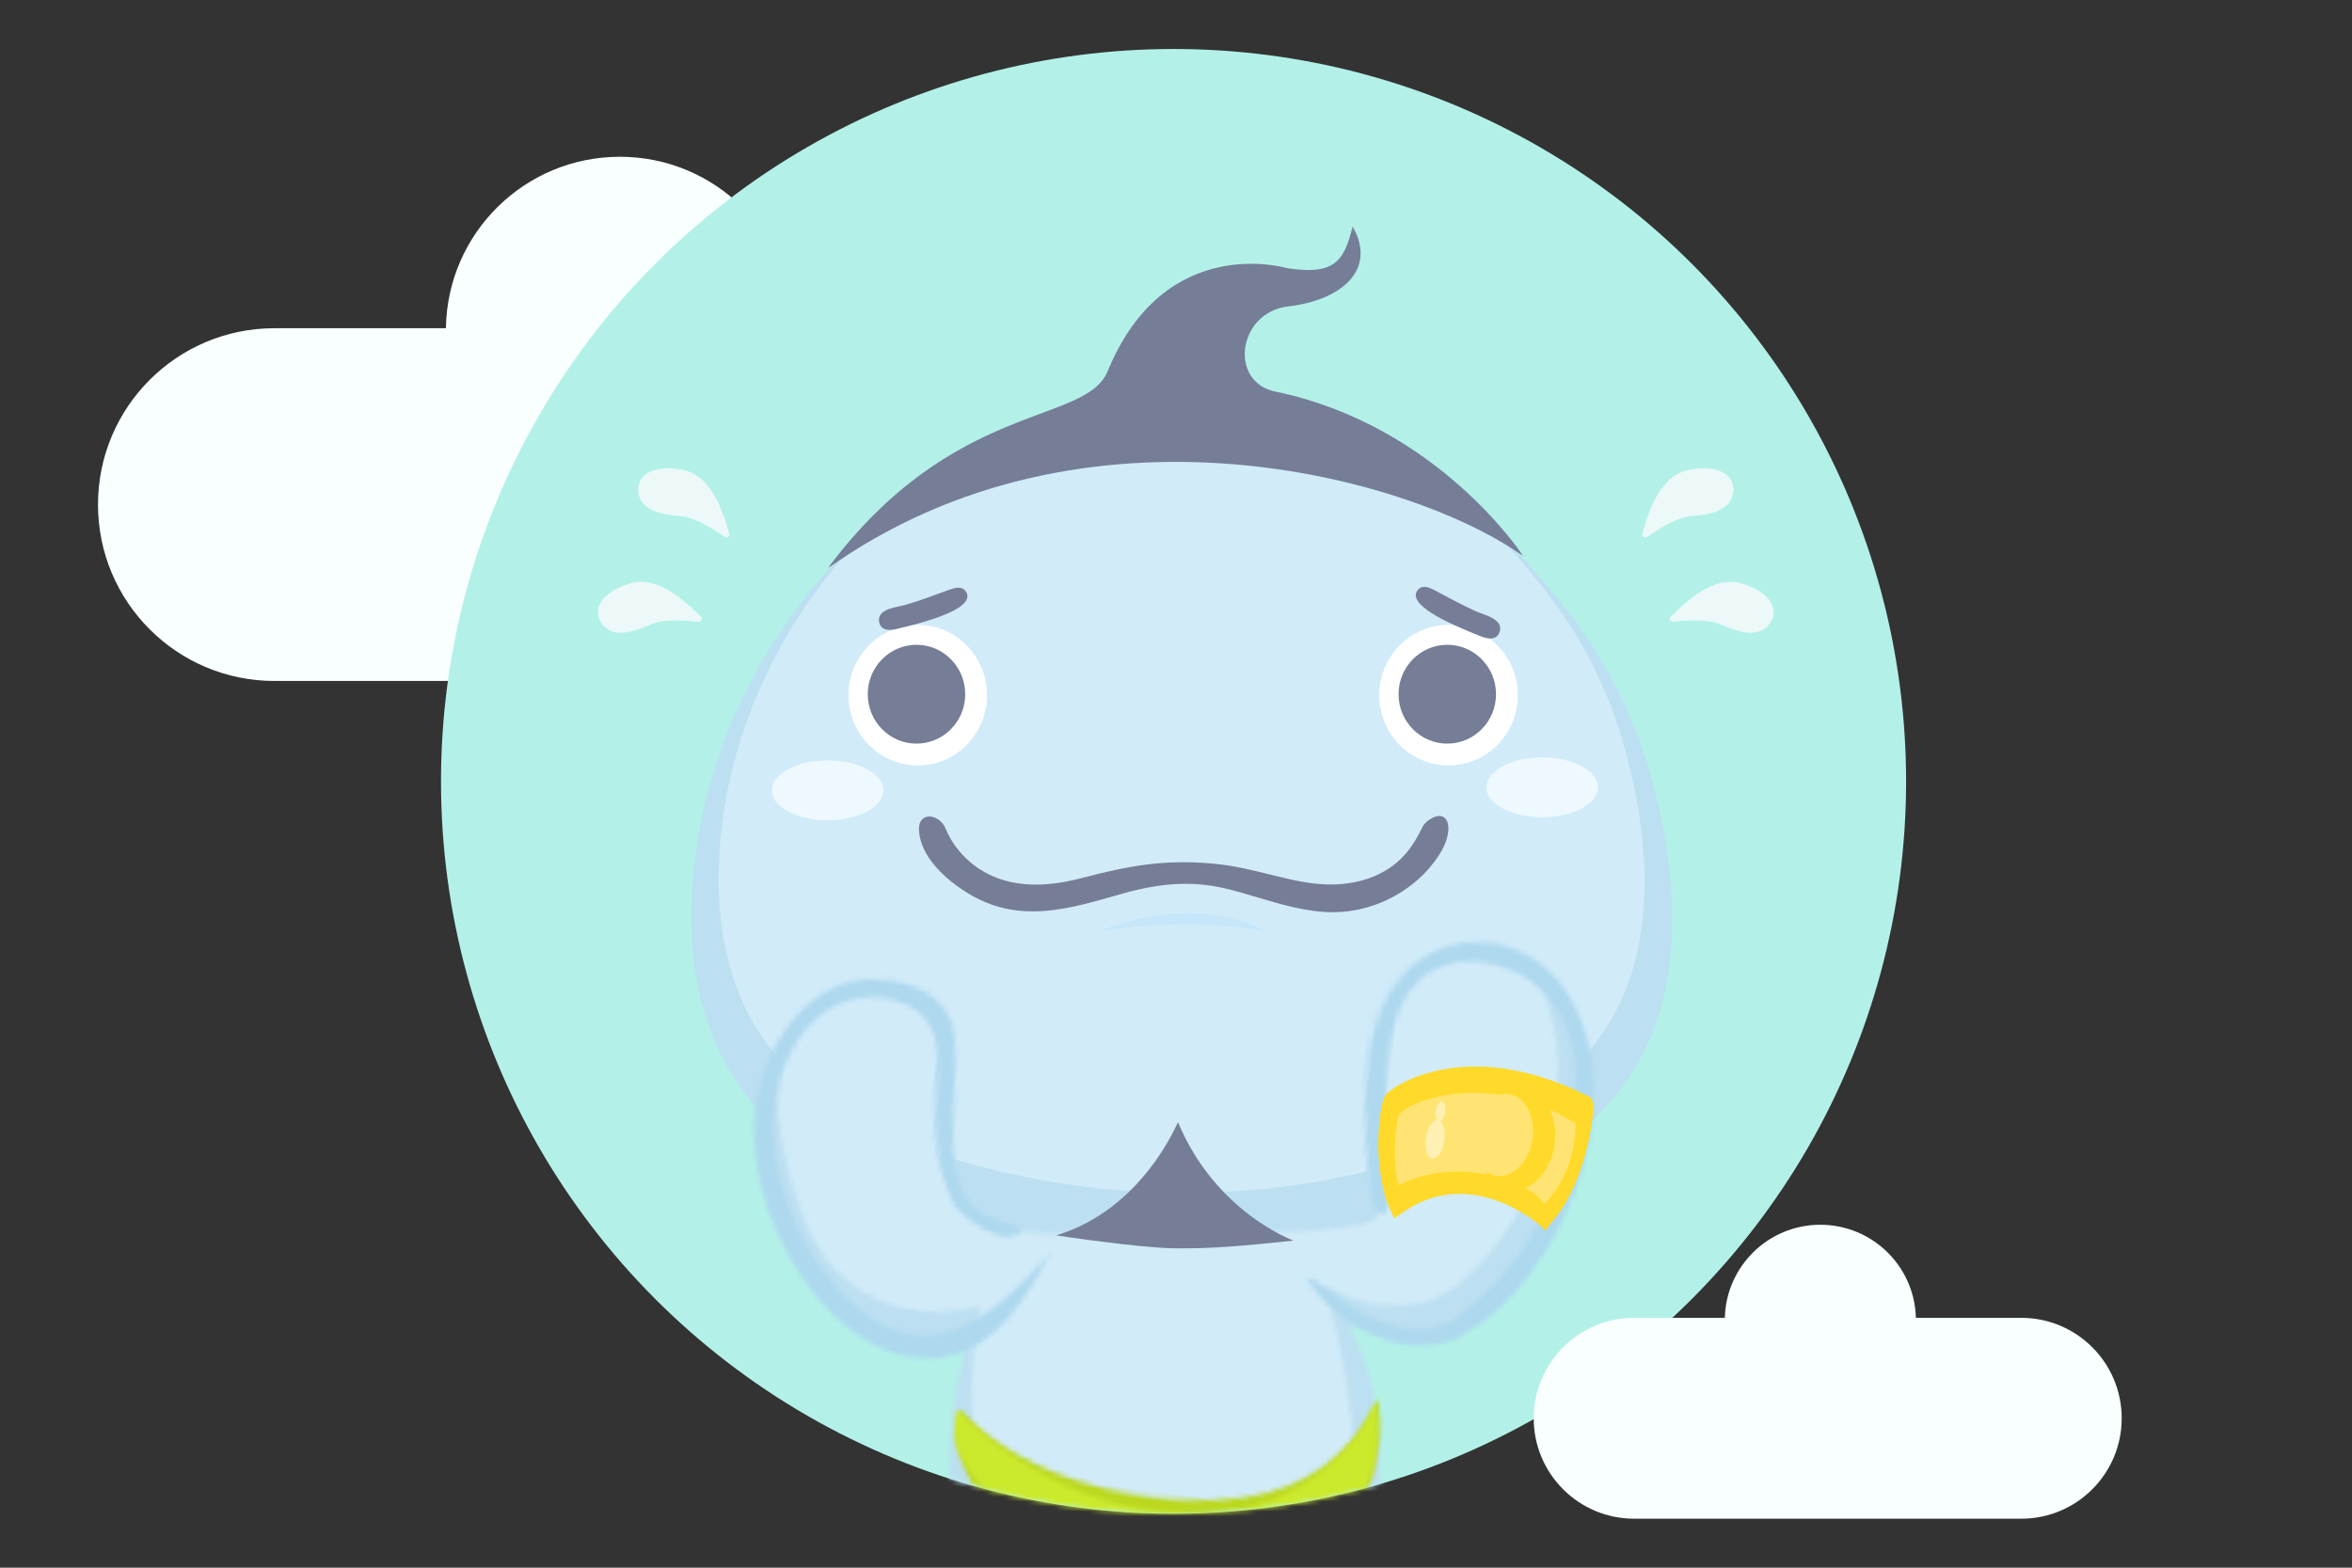 <?xml version="1.0" encoding="UTF-8"?>
<svg width="480px" height="320px" viewBox="0 0 480 320" version="1.1" xmlns="http://www.w3.org/2000/svg" xmlns:xlink="http://www.w3.org/1999/xlink">
    <rect x="0" y="0" width="480" height="320" fill="#333333" stroke="none"/>
    <title>6D9522D8-9123-4EA7-ADB2-0CA64F3EDD56</title>
    <defs>
        <circle id="path-1" cx="149.5" cy="149.5" r="149.5"></circle>
        <polygon id="path-3" points="0.011 0.234 141.98 0.234 141.98 70.086 0.011 70.086"></polygon>
        <path d="M141.872,0.466 C135.755,0.466 130.032,2.382 126.82,5.361 L126.82,5.361 C118.779,12.82 121.073,31.748 123.301,42.521 L123.301,42.521 C125.53,53.295 128.502,53.189 127.199,57.107 L127.199,57.107 C125.896,61.025 58.246,71.043 49.337,68.074 L49.337,68.074 C31.056,61.982 37.112,35.009 33.904,30.271 L33.904,30.271 C24.703,16.676 14.878,22.625 12.083,24.14 L12.083,24.14 C3.812,28.626 -6.535,45.631 6.625,72.376 L6.625,72.376 C19.785,99.118 47.457,91.359 47.457,91.359 L47.457,91.359 C42.02,123.088 55.809,142.899 52.236,145.867 L52.236,145.867 C49.596,148.059 46.735,146.066 43.291,144.073 L43.291,144.073 C39.794,142.048 35.697,140.024 30.624,142.385 L30.624,142.385 C20.578,147.061 23.977,157.535 25.179,161.146 L25.179,161.146 C26.382,164.757 31.432,165.473 32.324,174.63 L32.324,174.63 C33.215,183.788 24.829,184.933 24.829,184.933 L24.829,184.933 C24.829,184.933 26.465,190.254 34.65,185.078 L34.65,185.078 C42.837,179.906 38.49,172.009 36.726,163.233 L36.726,163.233 C34.964,154.457 45.501,152.699 52.109,156.247 L52.109,156.247 C58.714,159.796 71.468,163.353 88.921,162.22 L88.921,162.22 C106.375,161.084 116.345,156.347 128.431,139.601 L128.431,139.601 C140.517,122.852 132.077,96.049 130.572,91.151 L130.572,91.151 C129.066,86.252 124.375,78.632 124.375,78.632 L124.375,78.632 L134.897,80.024 C145.419,81.416 150.472,73.102 155.937,66.23 L155.937,66.23 C161.4,59.359 171.243,35.585 164.94,16.348 L164.94,16.348 C161.155,4.796 151.071,0.466 141.875,0.466 L141.875,0.466 C141.874,0.466 141.873,0.466 141.872,0.466 L141.872,0.466 Z" id="path-5"></path>
        <path d="M124.455,6.458 C116.352,13.906 118.664,32.805 120.909,43.563 L120.909,43.563 C123.155,54.32 126.15,54.214 124.837,58.126 L124.837,58.126 C123.524,62.039 55.356,72.042 46.379,69.077 L46.379,69.077 C27.958,62.995 34.06,36.061 30.828,31.331 L30.828,31.331 C21.556,17.755 11.656,23.696 8.84,25.209 L8.84,25.209 C0.506,29.688 -5.325,43.773 7.936,70.477 L7.936,70.477 C21.196,97.181 46.824,85.67 46.824,85.67 L46.824,85.67 C44.343,111.734 59.057,142.611 50.643,148.691 L50.643,148.691 C47.89,150.68 45.039,148.755 41.651,146.831 L41.651,146.831 C38.133,144.832 34.034,142.832 28.866,145.216 L28.866,145.216 C18.742,149.886 21.323,156.232 23.015,160.789 L23.015,160.789 C24.709,165.347 28.985,164.75 30.282,175.33 L30.282,175.33 C31.15,182.383 28.282,185.861 21.683,185.764 L21.683,185.764 C24.607,187.348 27.92,187.023 31.621,184.789 L31.621,184.789 C37.175,181.441 34.557,169.504 33.501,165.619 L33.501,165.619 C29.57,151.138 47.681,154.142 47.681,154.142 L47.681,154.142 C47.681,154.142 68.237,161.091 85.823,159.959 L85.823,159.959 C103.41,158.827 123.201,143.684 126.577,123.657 L126.577,123.657 C129.954,103.631 115.922,72.705 115.922,72.705 L115.922,72.705 C115.922,72.705 124.498,77.931 136.105,74.075 L136.105,74.075 C147.713,70.22 162.958,43.166 157.046,18.178 L157.046,18.178 C153.809,4.498 146.775,0.051 139.743,0.051 L139.743,0.051 C133.931,0.051 128.122,3.086 124.455,6.458 L124.455,6.458 Z" id="path-7"></path>
        <path d="M64.938,35.553 C46.72,40.324 20.024,37.842 5.081,24.798 L5.081,24.798 C4.357,31.73 6.658,34.532 7.365,36.281 L7.365,36.281 C18.035,55.874 39.931,60.776 62.468,55.499 L62.468,55.499 C84.077,50.437 94.373,33.757 89.581,12.136 L89.581,12.136 C85.972,24.043 76.919,32.417 64.938,35.553 L64.938,35.553 Z" id="path-9"></path>
        <path d="M57.168,39.092 C38.998,41.628 19.178,35.251 4.832,23.788 L4.832,23.788 C4.683,27.903 5.637,30.345 5.917,31.46 L5.917,31.46 C6.199,32.576 9.229,35.85 9.645,36.529 L9.645,36.529 C23.411,49.968 39.492,55.63 61.404,50.578 L61.404,50.578 C82.413,45.734 95.177,34.284 89.64,12.025 L89.64,12.025 C85.327,27.896 69.471,37.374 57.168,39.092 L57.168,39.092 Z" id="path-11"></path>
        <path d="M29.144,0.435 C28.665,0.435 28.183,0.45 27.705,0.484 L27.705,0.484 C19.048,1.083 11.92,7.077 9.193,15.947 L9.193,15.947 C7.257,22.241 7.398,29.113 8.097,35.768 L8.097,35.768 C8.609,40.64 9.408,45.484 10.489,50.259 L10.489,50.259 C10.734,51.349 12.872,61.239 14.937,57.236 L14.937,57.236 C15.477,56.185 15.208,54.864 14.939,53.675 L14.939,53.675 C13.089,45.512 11.981,37.171 11.635,28.809 L11.635,28.809 C11.354,22.005 11.808,14.541 16.056,9.642 L16.056,9.642 C22.212,2.546 34.022,3.37 41.117,8.725 L41.117,8.725 C50.648,15.922 51.454,29.012 50.088,40.288 L50.088,40.288 C49.168,47.874 46.938,55.326 43.405,62.114 L43.405,62.114 C41.719,65.353 39.768,68.607 37.334,71.34 L37.334,71.34 C33.271,75.899 30.271,80.451 23.547,80.683 L23.547,80.683 C17.225,80.901 10.353,78.267 5.126,74.862 L5.126,74.862 C3.925,74.078 2.685,73.196 1.313,72.882 L1.313,72.882 C1.008,72.81 0.696,72.77 0.375,72.763 L0.375,72.763 C4.765,78.047 10.986,81.967 17.743,83.371 L17.743,83.371 C20.957,84.038 24.327,84.067 27.533,83.332 L27.533,83.332 C28.547,83.1 32.279,82.158 33.389,80.677 L33.389,80.677 C35.481,79.258 37.9,76.925 38.472,76.324 L38.472,76.324 C53.317,60.698 61.599,27.888 46.393,8.865 L46.393,8.865 C42.006,3.377 35.564,0.435 29.148,0.435 L29.148,0.435 C29.146,0.435 29.145,0.435 29.144,0.435 L29.144,0.435 Z" id="path-13"></path>
        <path d="M20.345,0.969 C18.644,1.206 16.981,1.681 15.412,2.398 L15.412,2.398 C6.177,6.619 0.44,17.976 0.332,29.437 L0.332,29.437 C0.199,43.602 8,57.785 17.521,66.737 L17.521,66.737 C21.989,70.937 27.169,74.276 32.762,75.732 L32.762,75.732 C38.356,77.191 44.379,76.662 49.303,73.601 L49.303,73.601 C56.478,69.137 60.366,60.191 63.773,51.714 L63.773,51.714 C54.632,65.186 43.007,78.38 26.923,68.512 L26.923,68.512 C20.895,64.815 15.603,59.289 11.653,52.931 L11.653,52.931 C7.432,46.144 4.406,38.207 4.119,30.026 L4.119,30.026 C3.83,21.846 6.553,13.453 12.132,8.528 L12.132,8.528 C16.91,4.313 23.969,3.223 29.777,5.752 L29.777,5.752 C38.771,9.666 35.567,22.25 37.825,31.152 L37.825,31.152 C39.048,35.969 39.117,36.696 42.117,43.282 L42.117,43.282 C43.82,47.024 55.505,52.72 57.37,47.84 L57.37,47.84 C52.883,46.331 47.848,46.783 44.592,42.206 L44.592,42.206 C38.766,34.015 41.519,13.092 37.386,6.759 L37.386,6.759 C34.452,2.259 29.079,0.712 23.983,0.712 L23.983,0.712 C22.741,0.712 21.514,0.805 20.345,0.969 L20.345,0.969 Z" id="path-15"></path>
    </defs>
    <g id="數據結算" stroke="none" stroke-width="1" fill="none" fill-rule="evenodd">
        <g id="call-api-錯誤/page" transform="translate(-480, -105)">
            <g id="Group-5" transform="translate(473, 105)">
                <g id="img_genius-nervous" transform="translate(7, 0)">
                    <rect id="Rectangle" fill="#9B9B9B" opacity="0" x="0" y="0" width="480" height="320"></rect>
                    <g id="Group-2" transform="translate(20, 10)">
                        <path d="M106.5,22 C125.939,22 141.729,37.625 141.997,57.001 L177,57 C196.882,57 213,73.118 213,93 C213,112.882 196.882,129 177,129 L36,129 C16.118,129 2.4348735e-15,112.882 0,93 C-2.4348735e-15,73.118 16.118,57 36,57 L71.003,57 L71.005,56.913 C71.318,37.578 87.09,22 106.5,22 Z" id="Combined-Shape-Copy-2" fill="#F8FFFE"></path>
                        <g id="genie_colorful" transform="translate(70, 0)">
                            <mask id="mask-2" fill="white">
                                <use xlink:href="#path-1"></use>
                            </mask>
                            <use id="Mask" fill="#B3F1E8" xlink:href="#path-1"></use>
                            <g id="Group-13" mask="url(#mask-2)" opacity="0.8">
                                <g transform="translate(17, 75)">
                                    <g id="Group-11" transform="translate(242, 26.5) scale(-1, 1) rotate(-31) translate(-242, -26.5) translate(221, 9)">
                                        <path d="M21.813,32.165 L21.538,31.585 C18.188,24.631 14.479,21.072 10.411,20.909 C3.757,20.643 0.963,23.739 2.344,27.196 C3.726,30.653 8.413,30.459 11.725,30.188 C13.651,30.03 16.613,30.862 20.611,32.686 L20.913,32.825 C21.228,32.97 21.617,32.877 21.784,32.616 C21.871,32.478 21.882,32.313 21.813,32.165 Z" id="Path-2-Copy-2" fill="#FAFBFC" transform="translate(11.929, 26.893) rotate(12) translate(-11.929, -26.893) "></path>
                                        <path d="M40.017,17.259 L39.748,16.677 C36.457,9.691 32.754,6.135 28.638,6.01 C21.908,5.804 19.036,8.955 20.385,12.431 C21.733,15.907 26.48,15.666 29.836,15.36 C31.788,15.182 34.773,15.995 38.793,17.797 L39.097,17.934 C39.413,18.078 39.809,17.979 39.981,17.714 C40.072,17.574 40.085,17.408 40.017,17.259 Z" id="Path-2-Copy" fill="#FAFBFC" transform="translate(30.06, 12) rotate(41) translate(-30.06, -12) "></path>
                                    </g>
                                    <g id="Group-11-Copy" transform="translate(28, 26.5) rotate(-31) translate(-28, -26.5) translate(7, 9)">
                                        <path d="M21.813,32.165 L21.538,31.585 C18.188,24.631 14.479,21.072 10.411,20.909 C3.757,20.643 0.963,23.739 2.344,27.196 C3.726,30.653 8.413,30.459 11.725,30.188 C13.651,30.03 16.613,30.862 20.611,32.686 L20.913,32.825 C21.228,32.97 21.617,32.877 21.784,32.616 C21.871,32.478 21.882,32.313 21.813,32.165 Z" id="Path-2-Copy-2" fill="#FAFBFC" transform="translate(11.929, 26.893) rotate(12) translate(-11.929, -26.893) "></path>
                                        <path d="M40.017,17.259 L39.748,16.677 C36.457,9.691 32.754,6.135 28.638,6.01 C21.908,5.804 19.036,8.955 20.385,12.431 C21.733,15.907 26.48,15.666 29.836,15.36 C31.788,15.182 34.773,15.995 38.793,17.797 L39.097,17.934 C39.413,18.078 39.809,17.979 39.981,17.714 C40.072,17.574 40.085,17.408 40.017,17.259 Z" id="Path-2-Copy" fill="#FAFBFC" transform="translate(30.06, 12) rotate(41) translate(-30.06, -12) "></path>
                                    </g>
                                </g>
                            </g>
                            <g id="Group-8" mask="url(#mask-2)">
                                <g transform="translate(148.5, 205) rotate(-8) translate(-148.5, -205) translate(22, 24)">
                                    <g id="Group-32" stroke-width="1" fill="none" transform="translate(138.5, 118) rotate(8) translate(-138.5, -118) translate(38, 13)">
                                        <g id="Group-4" transform="translate(0, 33.848)">
                                            <path d="M30.818,33.372 C11.105,53.784 -0.974,82.031 0.062,110.645 C0.573,124.79 5.246,138.531 15.437,148.617 C24.813,157.894 37.234,163.528 49.692,167.366 C78.023,176.086 108.925,177.515 137.844,170.895 C163.865,164.932 191.736,152.221 198.404,123.791 C201.846,109.095 199.869,93.407 195.923,79.015 C192.229,65.539 186.035,53.809 177.245,42.946 C160.165,21.825 144.083,7.515 108.761,2.273 C94.144,0.104 79.116,3.538 65.685,9.298 C52.564,14.933 40.744,23.096 30.818,33.372 Z" id="Fill-2" fill="#BCDFF1"></path>
                                            <path d="M34.637,29.978 C16.027,49.248 4.623,75.914 5.601,102.927 C6.084,116.281 10.495,129.253 20.116,138.775 C28.968,147.532 40.693,152.851 52.454,156.475 C79.2,164.707 108.373,166.056 135.674,159.806 C160.239,154.176 186.551,142.177 192.845,115.338 C196.094,101.464 194.228,86.654 190.503,73.067 C187.016,60.345 181.168,49.272 172.87,39.016 C156.746,19.077 141.564,5.568 108.218,0.619 C94.419,-1.428 80.232,1.813 67.553,7.251 C55.166,12.57 44.007,20.277 34.637,29.978 Z" id="Fill-2-Copy" fill="#D1EBF9"></path>
                                        </g>
                                        <path d="M168.64,95.954 C168.64,103.871 162.307,110.295 154.502,110.295 C146.692,110.295 140.365,103.871 140.365,95.954 C140.365,88.037 146.692,81.612 154.502,81.612 C162.307,81.612 168.64,88.037 168.64,95.954" id="Fill-5" fill="#FFFFFF"></path>
                                        <path d="M46.183,110.295 C53.994,110.295 60.32,103.871 60.32,95.954 C60.32,88.037 53.994,81.612 46.183,81.612 C38.379,81.612 32.045,88.037 32.045,95.954 C32.045,103.871 38.379,110.295 46.183,110.295 Z" id="Fill-7" fill="#FFFFFF"></path>
                                        <path d="M173.602,120.875 C167.32,120.875 162.224,118.143 162.224,114.767 C162.224,111.39 167.32,108.658 173.602,108.658 C179.885,108.658 184.98,111.39 184.98,114.767 C184.98,118.143 179.885,120.875 173.602,120.875 Z" id="Fill-9" fill="#EDF9FF"></path>
                                        <path d="M39.168,115.381 C39.168,118.758 34.072,121.49 27.79,121.49 C21.507,121.49 16.411,118.758 16.411,115.381 C16.411,112.004 21.507,109.273 27.79,109.273 C34.072,109.273 39.168,112.004 39.168,115.381" id="Fill-11" fill="#EDF9FF"></path>
                                        <g id="Group-21" transform="translate(27.783, 0)">
                                            <mask id="mask-4" fill="white">
                                                <use xlink:href="#path-3"></use>
                                            </mask>
                                            <g id="Clip-20"></g>
                                            <path d="M141.98,67.588 C141.98,67.588 124.66,40.871 91.378,33.991 C81.786,32.006 83.693,17.784 94.036,16.595 C104.385,15.407 112.328,9.462 107.144,0.23 C105.395,7.742 103.128,10.228 93.689,8.78 C93.689,8.78 68.855,1.337 57.161,29.824 C52.634,40.865 25.659,35.673 0.011,70.086 C52.583,32.726 119.425,51.45 141.98,67.588" id="Fill-19" fill="#757D97" mask="url(#mask-4)"></path>
                                        </g>
                                        <path d="M83.025,144.273 C83.025,144.273 101.583,135.635 117.469,144.273 C117.469,144.273 102.366,140.807 83.025,144.273" id="Fill-22" fill="#C6E7F9"></path>
                                        <path d="M164.194,95.759 C164.194,101.33 159.742,105.845 154.249,105.845 C148.756,105.845 144.304,101.33 144.304,95.759 C144.304,90.195 148.756,85.674 154.249,85.674 C159.742,85.674 164.194,90.195 164.194,95.759" id="Fill-24" fill="#757D97"></path>
                                        <path d="M45.925,105.845 C51.418,105.845 55.87,101.33 55.87,95.759 C55.87,90.195 51.418,85.674 45.925,85.674 C40.431,85.674 35.98,90.195 35.98,95.759 C35.98,101.33 40.431,105.845 45.925,105.845 Z" id="Fill-26" fill="#757D97"></path>
                                        <path d="M130.897,140.258 C125.681,140.258 120.579,138.734 115.648,137.267 C113.242,136.553 110.754,135.807 108.323,135.269 C105.867,134.725 103.43,134.46 100.872,134.46 C96.958,134.46 92.752,135.111 88.023,136.445 L86.394,136.913 C80.926,138.475 75.268,140.088 69.667,140.088 C65.683,140.088 62.097,139.285 58.706,137.634 C54.267,135.478 46.684,130.052 46.431,123.4 C46.399,122.496 46.614,121.8 47.081,121.313 C47.454,120.921 47.959,120.719 48.553,120.719 C49.834,120.719 51.255,121.737 51.792,123.046 C52.221,124.096 52.777,125.139 53.44,126.151 C56.313,130.495 60.828,133.385 66.144,134.289 C67.47,134.51 68.872,134.624 70.311,134.624 C73.039,134.624 76.02,134.213 79.177,133.404 C84.676,131.981 90.081,130.672 95.726,130.236 C97.242,130.115 98.808,130.052 100.367,130.052 C102.786,130.052 105.28,130.198 107.799,130.489 C111.253,130.881 114.618,131.715 117.87,132.518 C120.118,133.075 122.448,133.65 124.765,134.068 C126.704,134.422 128.611,134.599 130.436,134.599 C135.91,134.599 140.646,132.993 144.144,129.945 C146.549,127.852 147.977,125.322 149.17,122.894 C149.183,122.875 149.227,122.774 149.239,122.749 C149.271,122.685 149.309,122.622 149.353,122.565 C149.934,121.674 151.203,120.883 152.131,120.668 C152.302,120.63 152.466,120.611 152.617,120.611 C153.116,120.611 153.546,120.801 153.868,121.168 C154.581,121.971 154.493,123.356 154.423,123.912 C154.183,125.809 153.28,127.757 151.55,130.04 C147.471,135.446 140.936,139.19 134.066,140.062 C133.043,140.189 131.976,140.258 130.897,140.258" id="Fill-30" fill="#757D97"></path>
                                    </g>
                                    <g id="Group-10" stroke-width="1" fill="none" transform="translate(112.478, 243.846) rotate(-1) translate(-112.478, -243.846) translate(2.978, 128.346)">
                                        <g id="Group-22" transform="translate(109.5, 115.5) rotate(16) translate(-109.5, -115.5) translate(24, 20)">
                                            <g id="Group-3" transform="translate(1.809, 2.951)">
                                                <mask id="mask-6" fill="white">
                                                    <use xlink:href="#path-5"></use>
                                                </mask>
                                                <g id="Clip-2"></g>
                                                <polygon id="Fill-1" fill="#BCDFF1" mask="url(#mask-6)" points="167.567 -9.026 -10.163 16.008 14.924 194.903 192.653 169.87"></polygon>
                                            </g>
                                            <g id="Group-6" transform="translate(4.085, 1.382)">
                                                <mask id="mask-8" fill="white">
                                                    <use xlink:href="#path-7"></use>
                                                </mask>
                                                <g id="Clip-5"></g>
                                                <polygon id="Fill-4" fill="#D1EBF9" mask="url(#mask-8)" points="159.102 -8.396 -9.82 15.182 15.46 193.812 184.38 170.236"></polygon>
                                            </g>
                                            <g id="Group-9" transform="translate(91.219, 118.629) rotate(-17) translate(-91.219, -118.629) translate(43.219, 84.104)">
                                                <mask id="mask-10" fill="white">
                                                    <use xlink:href="#path-9"></use>
                                                </mask>
                                                <g id="Clip-8" transform="translate(47.84, 34.807) rotate(17) translate(-47.84, -34.807) "></g>
                                                <polygon id="Fill-7" fill="#BBD81E" mask="url(#mask-10)" transform="translate(48.829, 38.126) rotate(17) translate(-48.829, -38.126) " points="93.356 6.499 -2.64 20.068 4.301 69.752 100.297 56.182"></polygon>
                                            </g>
                                            <g id="Group-12" transform="translate(90.32, 117.399) rotate(-17) translate(-90.32, -117.399) translate(42.82, 85.272)">
                                                <mask id="mask-12" fill="white">
                                                    <use xlink:href="#path-11"></use>
                                                </mask>
                                                <g id="Clip-11" transform="translate(47.875, 32.215) rotate(17) translate(-47.875, -32.215) "></g>
                                                <polygon id="Fill-10" fill="#CCEA2C" mask="url(#mask-12)" transform="translate(48.713, 35.418) rotate(17) translate(-48.713, -35.418) " points="93.521 6.331 -2.435 19.722 3.903 64.504 99.86 51.114"></polygon>
                                            </g>
                                            <g id="Group-15" transform="translate(115.779, 0.366)">
                                                <mask id="mask-14" fill="white">
                                                    <use xlink:href="#path-13"></use>
                                                </mask>
                                                <g id="Clip-14"></g>
                                                <polygon id="Fill-13" fill="#ADD8EE" mask="url(#mask-14)" points="54.547 -9.014 -15.313 0.852 -2.383 93.289 67.477 83.424"></polygon>
                                            </g>
                                            <g id="Group-18" transform="translate(0.137, 22.629)">
                                                <mask id="mask-16" fill="white">
                                                    <use xlink:href="#path-15"></use>
                                                </mask>
                                                <g id="Clip-17"></g>
                                                <polygon id="Fill-16" fill="#ADD8EE" mask="url(#mask-16)" points="60.701 -10.372 -9.874 -0.394 2.406 87.497 72.981 77.521"></polygon>
                                            </g>
                                        </g>
                                        <g id="Group-6" transform="translate(185.672, 82.628) rotate(-91) translate(-185.672, -82.628) translate(167.172, 59.628)">
                                            <path d="M23.749,44.457 C10.039,40.684 3.553,31.589 3.553,31.589 C3.553,31.589 18.488,19.712 10.684,1.685 C15.871,0.397 30.586,4.927 30.881,6.034 C30.881,6.034 42.775,20.658 23.749,44.457 Z" id="Fill-15" fill="#FFE473"></path>
                                            <path d="M20.79,41.744 C35.471,25.264 30.703,7.635 28.568,6.487 C26.774,5.508 19.478,3.515 14.596,4.013 C18.559,16.846 10.877,30.279 5.68,32.668 C9.145,37.328 14.097,40.553 20.79,41.744 Z M24.744,45.957 C24.262,45.957 23.769,45.957 23.266,45.957 C9.547,42.234 3.241,35.242 2.97,34.862 L0.278,31.829 L1.43,31.092 C1.937,30.679 15.821,19.48 9.241,4.486 L8.113,1.92 L10.921,1.236 C14.351,0.4 20.802,0.797 24.043,1.465 C30.216,2.737 32.996,3.997 33.451,4.909 C35.218,7.357 41.831,23.676 25.891,45.129 C25.609,45.681 25.226,45.957 24.744,45.957 Z" id="Fill-17" fill="#FFDA2A"></path>
                                            <ellipse id="Oval" fill="#FFF0B3" transform="translate(22.53, 12.962) rotate(109) translate(-22.53, -12.962) " cx="22.53" cy="12.962" rx="1.905" ry="3.973"></ellipse>
                                            <ellipse id="Oval-Copy-2" fill="#FFDA2A" transform="translate(19.534, 29.521) rotate(109) translate(-19.534, -29.521) " cx="19.534" cy="29.521" rx="7.616" ry="10.429"></ellipse>
                                            <ellipse id="Oval-Copy-3" fill="#FFE473" transform="translate(21.032, 26.682) rotate(109) translate(-21.032, -26.682) " cx="21.032" cy="26.682" rx="6.188" ry="8.442"></ellipse>
                                            <ellipse id="Oval-Copy" fill="#FFF0B3" transform="translate(27.957, 15.034) rotate(109) translate(-27.957, -15.034) " cx="27.957" cy="15.034" rx="1" ry="1.986"></ellipse>
                                        </g>
                                    </g>
                                    <path d="M204.993,101.99 C202.157,98.947 194.226,95.741 193.057,95.185 C191.724,94.552 189.778,94.148 189.138,95.94 C188.205,98.553 192.254,99.498 193.911,100.321 C196.712,101.714 199.404,103.33 202.124,104.887 C203.082,105.434 204.435,106.112 205.4,105.204 C206.407,104.256 206.061,103.134 204.993,101.99" id="Fill-4" fill="#757D97" transform="translate(197.5, 100.148) scale(-1, -1) rotate(6) translate(-197.5, -100.148) "></path>
                                    <path d="M96.993,85.99 C94.157,82.947 86.226,79.741 85.057,79.185 C83.724,78.552 81.778,78.148 81.138,79.94 C80.205,82.553 84.254,83.498 85.911,84.321 C88.712,85.714 91.404,87.33 94.124,88.887 C95.082,89.434 96.435,90.112 97.4,89.204 C98.407,88.256 98.061,87.134 96.993,85.99" id="Fill-4-Copy" fill="#757D97" transform="translate(89.5, 84.148) scale(1, -1) rotate(-18) translate(-89.5, -84.148) "></path>
                                    <path d="M100,218.524 C99.918,218.549 116.632,220.75 123.868,220.75 C131.054,220.75 137.178,220.137 148.412,218.758 C148.374,218.701 132.506,213.402 124.417,195.001 C124.354,194.868 117.699,212.852 100,218.524 Z" id="Fill-28" fill="#757D97" transform="translate(124.206, 207.875) rotate(9) translate(-124.206, -207.875) "></path>
                                </g>
                            </g>
                        </g>
                        <path d="M351.5,240 C362.103,240 370.729,248.462 370.994,259.001 L392.5,259 C403.822,259 413,268.178 413,279.5 C413,290.822 403.822,300 392.5,300 L313.5,300 C302.178,300 293,290.822 293,279.5 C293,268.178 302.178,259 313.5,259 L332.006,259.001 C332.271,248.462 340.897,240 351.5,240 Z" id="Combined-Shape-Copy-3" fill="#F8FFFE"></path>
                    </g>
                </g>
            </g>
        </g>
    </g>
</svg>